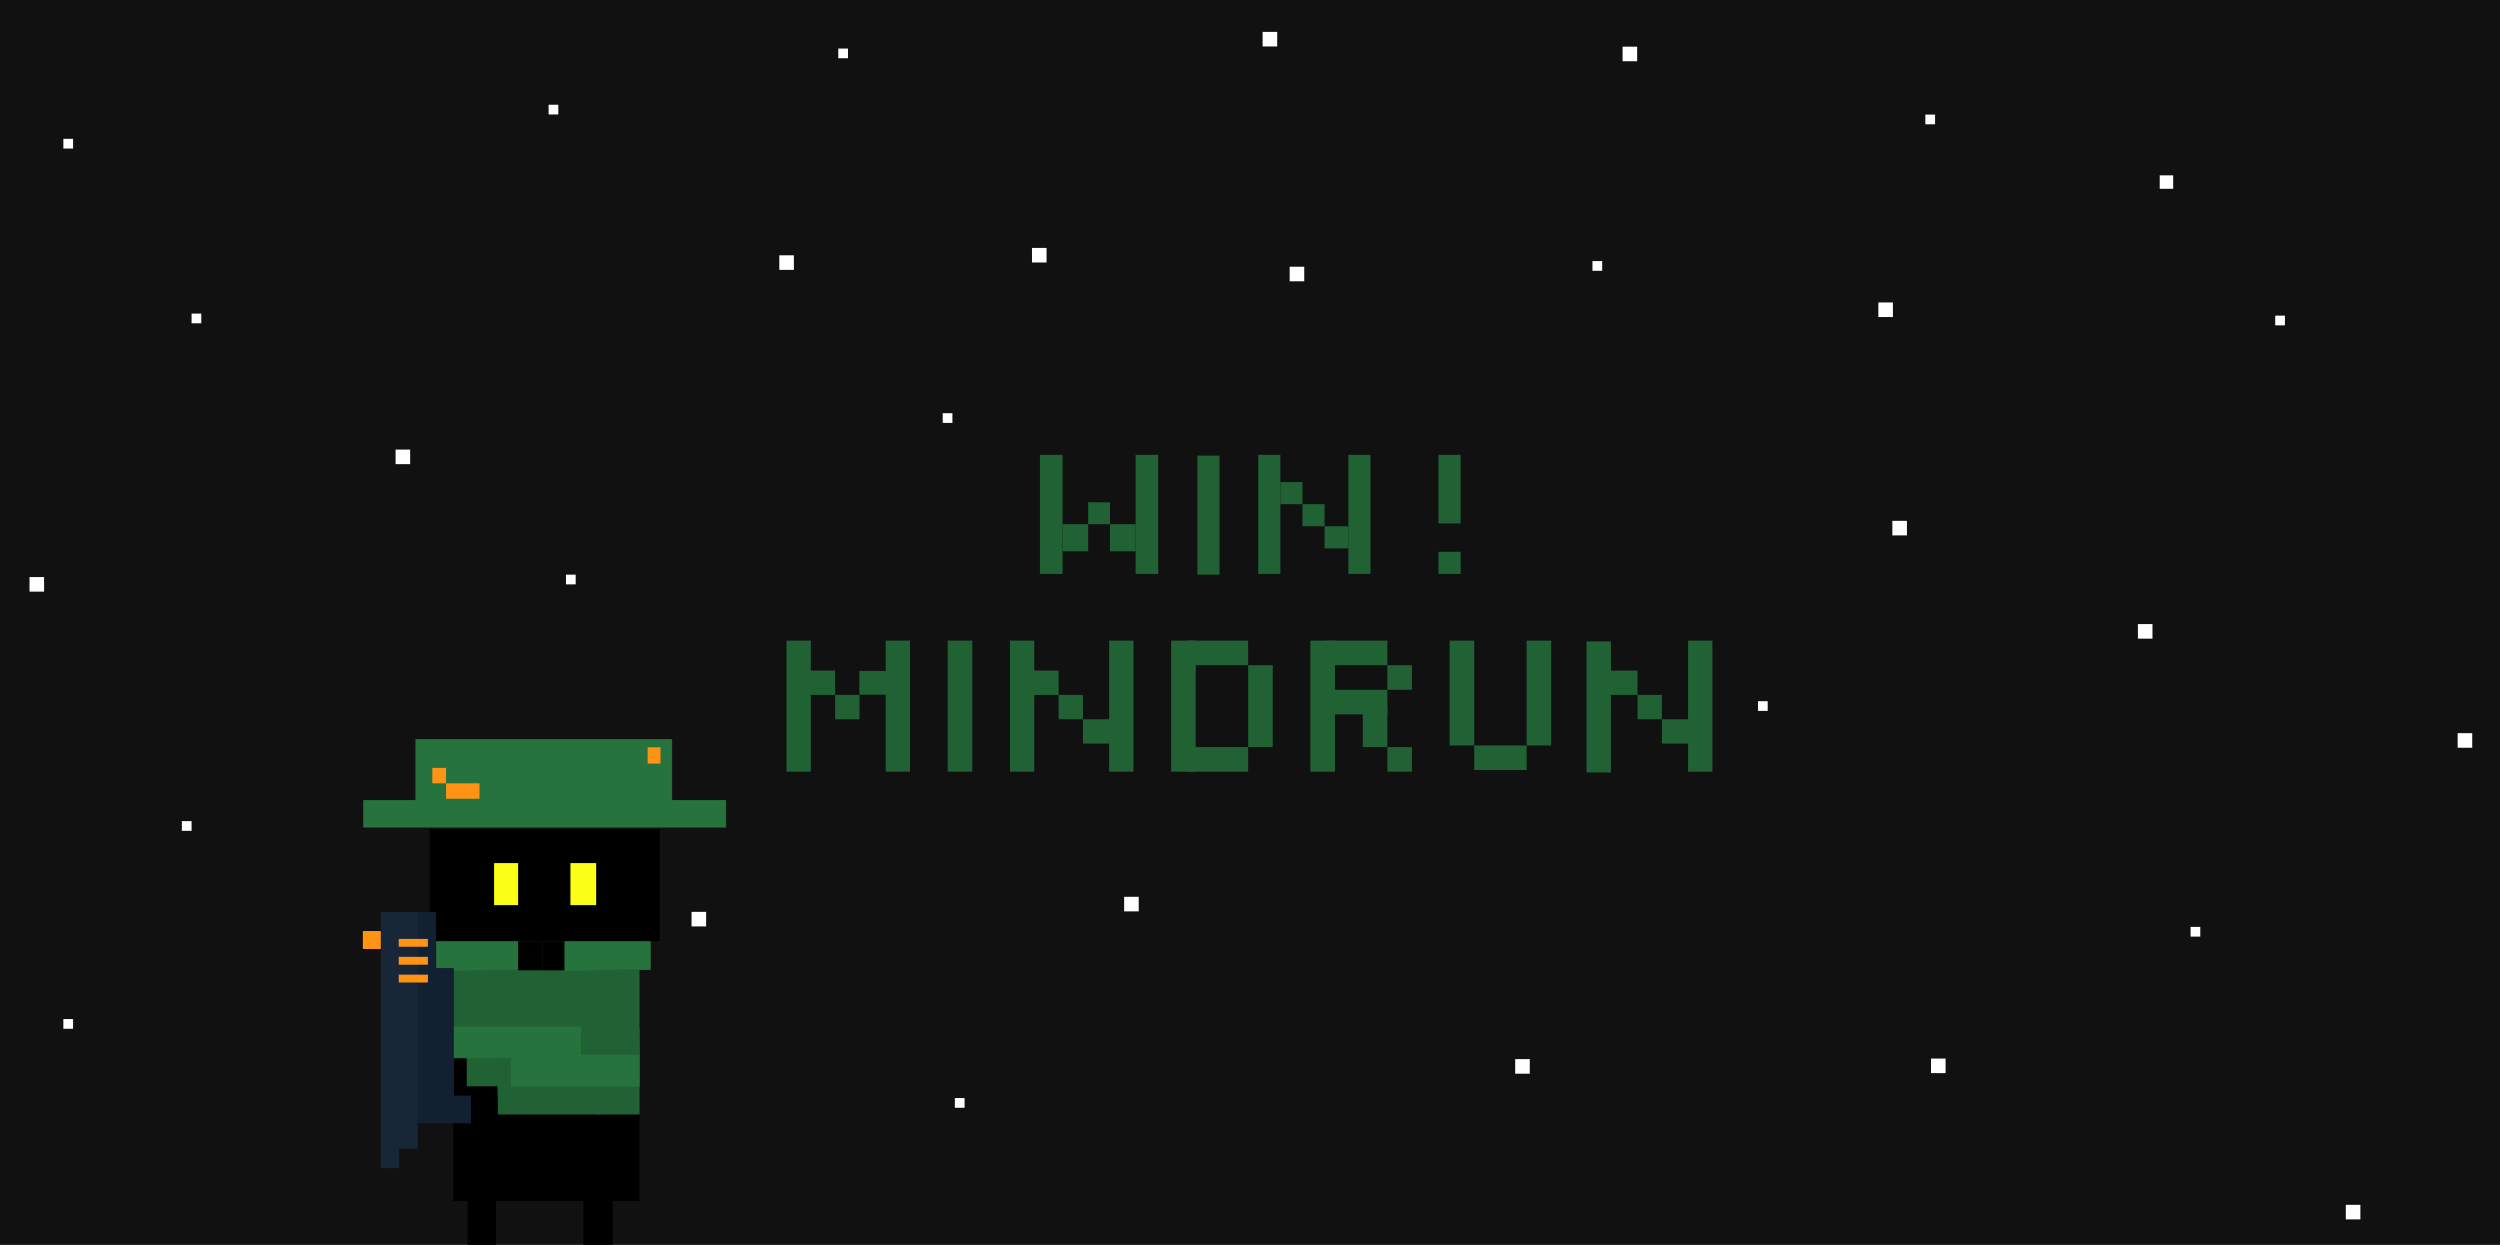 <svg width="1440" height="717" viewBox="0 0 1440 717" fill="none" xmlns="http://www.w3.org/2000/svg">
<rect x="0" y="0" width="1440" height="717" fill="#808080" stroke="none"/>
<g clip-path="url(#clip0_372_8576)">
<rect width="1440" height="717" fill="#111111"/>
<rect x="1415.61" y="422.307" width="8.394" height="8.393" fill="white"/>
<rect x="934.602" y="26.883" width="8.394" height="8.393" fill="white"/>
<rect x="1081.93" y="174.219" width="8.394" height="8.393" fill="white"/>
<rect x="1090" y="300" width="8.394" height="8.393" fill="white"/>
<rect x="742.848" y="153.635" width="8.394" height="8.393" fill="white"/>
<rect x="727.273" y="18.368" width="8.394" height="8.393" fill="white"/>
<rect x="448.883" y="147.055" width="8.394" height="8.393" fill="white"/>
<rect x="17" y="332.389" width="8.394" height="8.393" fill="white"/>
<rect x="1112.27" y="609.727" width="8.394" height="8.393" fill="white"/>
<rect x="647.508" y="516.558" width="8.394" height="8.393" fill="white"/>
<rect x="398.336" y="525.225" width="8.394" height="8.393" fill="white"/>
<rect x="872.75" y="610.051" width="8.394" height="8.393" fill="white"/>
<rect x="917.266" y="150.386" width="5.596" height="5.595" fill="white"/>
<rect x="1012.6" y="403.89" width="5.596" height="5.595" fill="white"/>
<rect x="550" y="632.477" width="5.596" height="5.595" fill="white"/>
<rect x="543" y="238" width="5.596" height="5.595" fill="white"/>
<rect x="222.262" y="626.836" width="5.596" height="5.595" fill="white"/>
<rect x="315.988" y="60.331" width="5.596" height="5.595" fill="white"/>
<rect x="104.754" y="472.971" width="5.596" height="5.595" fill="white"/>
<rect x="36.5" y="586.976" width="5.596" height="5.595" fill="white"/>
<rect x="482.84" y="27.966" width="5.596" height="5.595" fill="white"/>
<rect x="326" y="331" width="5.596" height="5.595" fill="white"/>
<rect x="1261.77" y="533.892" width="5.596" height="5.595" fill="white"/>
<rect x="1310.52" y="181.802" width="5.596" height="5.595" fill="white"/>
<rect x="1109" y="66" width="5.596" height="5.595" fill="white"/>
<rect x="110.348" y="180.626" width="5.596" height="5.595" fill="white"/>
<rect x="36.5" y="79.967" width="5.596" height="5.595" fill="white"/>
<rect x="1351.19" y="693.977" width="8.394" height="8.393" fill="white"/>
<rect x="257.504" y="426.64" width="8.394" height="8.393" fill="white"/>
<rect x="227.859" y="258.958" width="8.394" height="8.393" fill="white"/>
<rect x="594.426" y="142.802" width="8.394" height="8.393" fill="white"/>
<rect x="1231.43" y="359.472" width="8.394" height="8.393" fill="white"/>
<rect x="1244" y="101" width="7.748" height="7.747" fill="white"/>
<path d="M261.375 625.593V558.897H368.099V625.593H261.375Z" fill="#206234" stroke="#206234" stroke-width="0.494"/>
<path d="M261.375 691.503V609.29H268.558V626.037H286.517V642.276H368.099V658.175V674.248V691.503H352.706V758.491H336.287V691.503H285.491V758.491H269.585V691.503H261.375Z" fill="black"/>
<path d="M368.099 658.175V691.503H352.706V758.491H336.287V691.503H285.491V758.491H269.585V691.503H261.375V609.29H268.558V626.037H286.517V642.276H368.099V674.248" stroke="black" stroke-width="0.494"/>
<path d="M251.492 558.898V542.1H325.112V558.404L251.492 558.898Z" fill="#26733D" stroke="#26733D" stroke-width="0.494"/>
<path d="M261.375 609.29V591.504H334.501V609.29H261.375Z" fill="#26733D" stroke="#26733D" stroke-width="0.494"/>
<path d="M334.992 606.82V592.492H368.096V606.82H334.992Z" fill="#206234" stroke="#206234" stroke-width="0.494"/>
<path d="M343.887 641.65V603.361H368.097V641.65H343.887Z" fill="#206234" stroke="#206234" stroke-width="0.494"/>
<path d="M287.064 641.65L286.57 609.784L345.861 609.043V641.65H287.064Z" fill="#206234" stroke="#206234" stroke-width="0.494"/>
<path d="M325.109 558.898V542.1H374.519V558.404L325.109 558.898Z" fill="#26733D" stroke="#26733D" stroke-width="0.494"/>
<path d="M386.902 426H239.57V461.122H209.492V476.392H417.999V461.122H386.902V426Z" fill="#26733D" stroke="#26733D" stroke-width="0.494"/>
<path d="M247.539 477.38H379.956V542.1H247.539V477.38Z" fill="black"/>
<rect x="312.262" y="542.1" width="12.846" height="16.797" fill="black"/>
<rect x="298.43" y="542.1" width="13.835" height="16.797" fill="black"/>
<rect x="328.57" y="497.142" width="14.823" height="24.208" fill="#FAFF15"/>
<path d="M294.477 625.593V607.808H368.096V625.593H294.477Z" fill="#26733D" stroke="#26733D" stroke-width="0.494"/>
<rect x="284.594" y="497.142" width="13.835" height="24.208" fill="#FAFF15"/>
<rect x="249.02" y="442.303" width="7.905" height="8.893" fill="#FF9315"/>
<rect x="373.035" y="430.446" width="7.411" height="9.387" fill="#FF9315"/>
<rect x="256.926" y="451.196" width="19.27" height="8.893" fill="#FF9315"/>
<path d="M250.895 525.619H240.664V646.778H271.037V631.311H261.126V620.677V557.843H250.895V537.22V525.619Z" fill="#122132" stroke="#122132" stroke-width="0.494"/>
<path d="M219.664 525.619L219.664 672.625H229.681V661.317H240.344V525.619H219.664Z" fill="#182738" stroke="#182738" stroke-width="0.494"/>
<rect x="229.68" y="545.328" width="4.523" height="16.802" transform="rotate(-90 229.68 545.328)" fill="#FF9315"/>
<rect x="209" y="546.62" width="10.339" height="10.34" transform="rotate(-90 209 546.62)" fill="#FF9315"/>
<rect x="229.68" y="555.667" width="4.523" height="16.802" transform="rotate(-90 229.68 555.667)" fill="#FF9315"/>
<rect x="229.68" y="565.915" width="4.523" height="16.802" transform="rotate(-90 229.68 565.915)" fill="#FF9315"/>
<rect x="828.578" y="317.833" width="12.734" height="12.734" fill="#206234"/>
<rect x="828.582" y="262" width="12.734" height="39.491" fill="#206234"/>
<rect x="689.699" y="331" width="68.566" height="12.734" transform="rotate(-90 689.699 331)" fill="#206234"/>
<rect x="750.215" y="290.406" width="12.734" height="12.734" fill="#206234"/>
<rect x="762.953" y="303.14" width="13.713" height="12.734" fill="#206234"/>
<rect x="737.484" y="277.672" width="12.734" height="12.734" fill="#206234"/>
<rect x="724.75" y="330.566" width="68.566" height="12.734" transform="rotate(-90 724.75 330.566)" fill="#206234"/>
<rect x="776.664" y="330.566" width="68.566" height="12.734" transform="rotate(-90 776.664 330.566)" fill="#206234"/>
<rect x="654.109" y="301.925" width="15.623" height="14.755" transform="rotate(90 654.109 301.925)" fill="#206234"/>
<rect x="626.77" y="301.925" width="15.623" height="14.755" transform="rotate(90 626.77 301.925)" fill="#206234"/>
<rect x="639.355" y="289.34" width="12.585" height="12.585" transform="rotate(90 639.355 289.34)" fill="#206234"/>
<rect x="667.129" y="262" width="68.566" height="13.019" transform="rotate(90 667.129 262)" fill="#206234"/>
<rect x="612.016" y="262" width="68.566" height="13.019" transform="rotate(90 612.016 262)" fill="#206234"/>
<rect x="481.047" y="400.271" width="14.018" height="14.018" fill="#206234"/>
<path d="M495 386.455H512.049V400.135H495V386.455Z" fill="#206234"/>
<path d="M462.148 386.253H481.05V400.271H462.148V386.253Z" fill="#206234"/>
<rect x="453.012" y="444.481" width="75.481" height="14.018" transform="rotate(-90 453.012 444.481)" fill="#206234"/>
<rect x="510.164" y="444.481" width="75.481" height="14.018" transform="rotate(-90 510.164 444.481)" fill="#206234"/>
<rect x="545.871" y="444.48" width="75.481" height="14.153" transform="rotate(-90 545.871 444.48)" fill="#206234"/>
<rect x="609.762" y="400.27" width="14.018" height="14.018" fill="#206234"/>
<path d="M623.785 414.288H641.811V428.306H623.785V414.288Z" fill="#206234"/>
<path d="M592.816 386.252H609.764V400.27H592.816V386.252Z" fill="#206234"/>
<rect x="581.727" y="444.48" width="75.481" height="14.018" transform="rotate(-90 581.727 444.48)" fill="#206234"/>
<rect x="638.879" y="444.48" width="75.481" height="14.018" transform="rotate(-90 638.879 444.48)" fill="#206234"/>
<rect x="718.934" y="430.328" width="47.175" height="14.153" transform="rotate(-90 718.934 430.328)" fill="#206234"/>
<path d="M683.863 430.328H718.939V444.48H683.863V430.328Z" fill="#206234"/>
<path d="M683.863 369H718.939V383.152H683.863V369Z" fill="#206234"/>
<rect x="674.59" y="444.48" width="75.481" height="14.153" transform="rotate(-90 674.59 444.48)" fill="#206234"/>
<rect x="799.129" y="397.305" width="14.153" height="14.153" transform="rotate(-90 799.129 397.305)" fill="#206234"/>
<rect x="799.129" y="444.48" width="14.153" height="14.153" transform="rotate(-90 799.129 444.48)" fill="#206234"/>
<path d="M784.973 430.328V406.574H799.125V430.328H784.973Z" fill="#206234"/>
<path d="M764.059 369H799.134V383.152H764.059V369Z" fill="#206234"/>
<path d="M764.059 397.305H799.134V411.457H764.059V397.305Z" fill="#206234"/>
<rect x="754.785" y="444.48" width="75.481" height="14.153" transform="rotate(-90 754.785 444.48)" fill="#206234"/>
<rect x="879.34" y="443.537" width="30.192" height="14.153" transform="rotate(-180 879.34 443.537)" fill="#206234"/>
<rect x="893.496" y="369" width="60.385" height="14.153" transform="rotate(90 893.496 369)" fill="#206234"/>
<rect x="849.152" y="369" width="60.385" height="14.153" transform="rotate(90 849.152 369)" fill="#206234"/>
<rect x="943.223" y="400.27" width="14.018" height="14.018" fill="#206234"/>
<path d="M957.246 414.288H975.272V428.306H957.246V414.288Z" fill="#206234"/>
<path d="M925.301 386.252H943.225V400.27H925.301V386.252Z" fill="#206234"/>
<rect x="913.855" y="444.942" width="75.481" height="14.018" transform="rotate(-90 913.855 444.942)" fill="#206234"/>
<rect x="972.34" y="444.48" width="75.481" height="14.018" transform="rotate(-90 972.34 444.48)" fill="#206234"/>
</g>
<defs>
<clipPath id="clip0_372_8576">
<rect width="1440" height="717" fill="white"/>
</clipPath>
</defs>
</svg>
